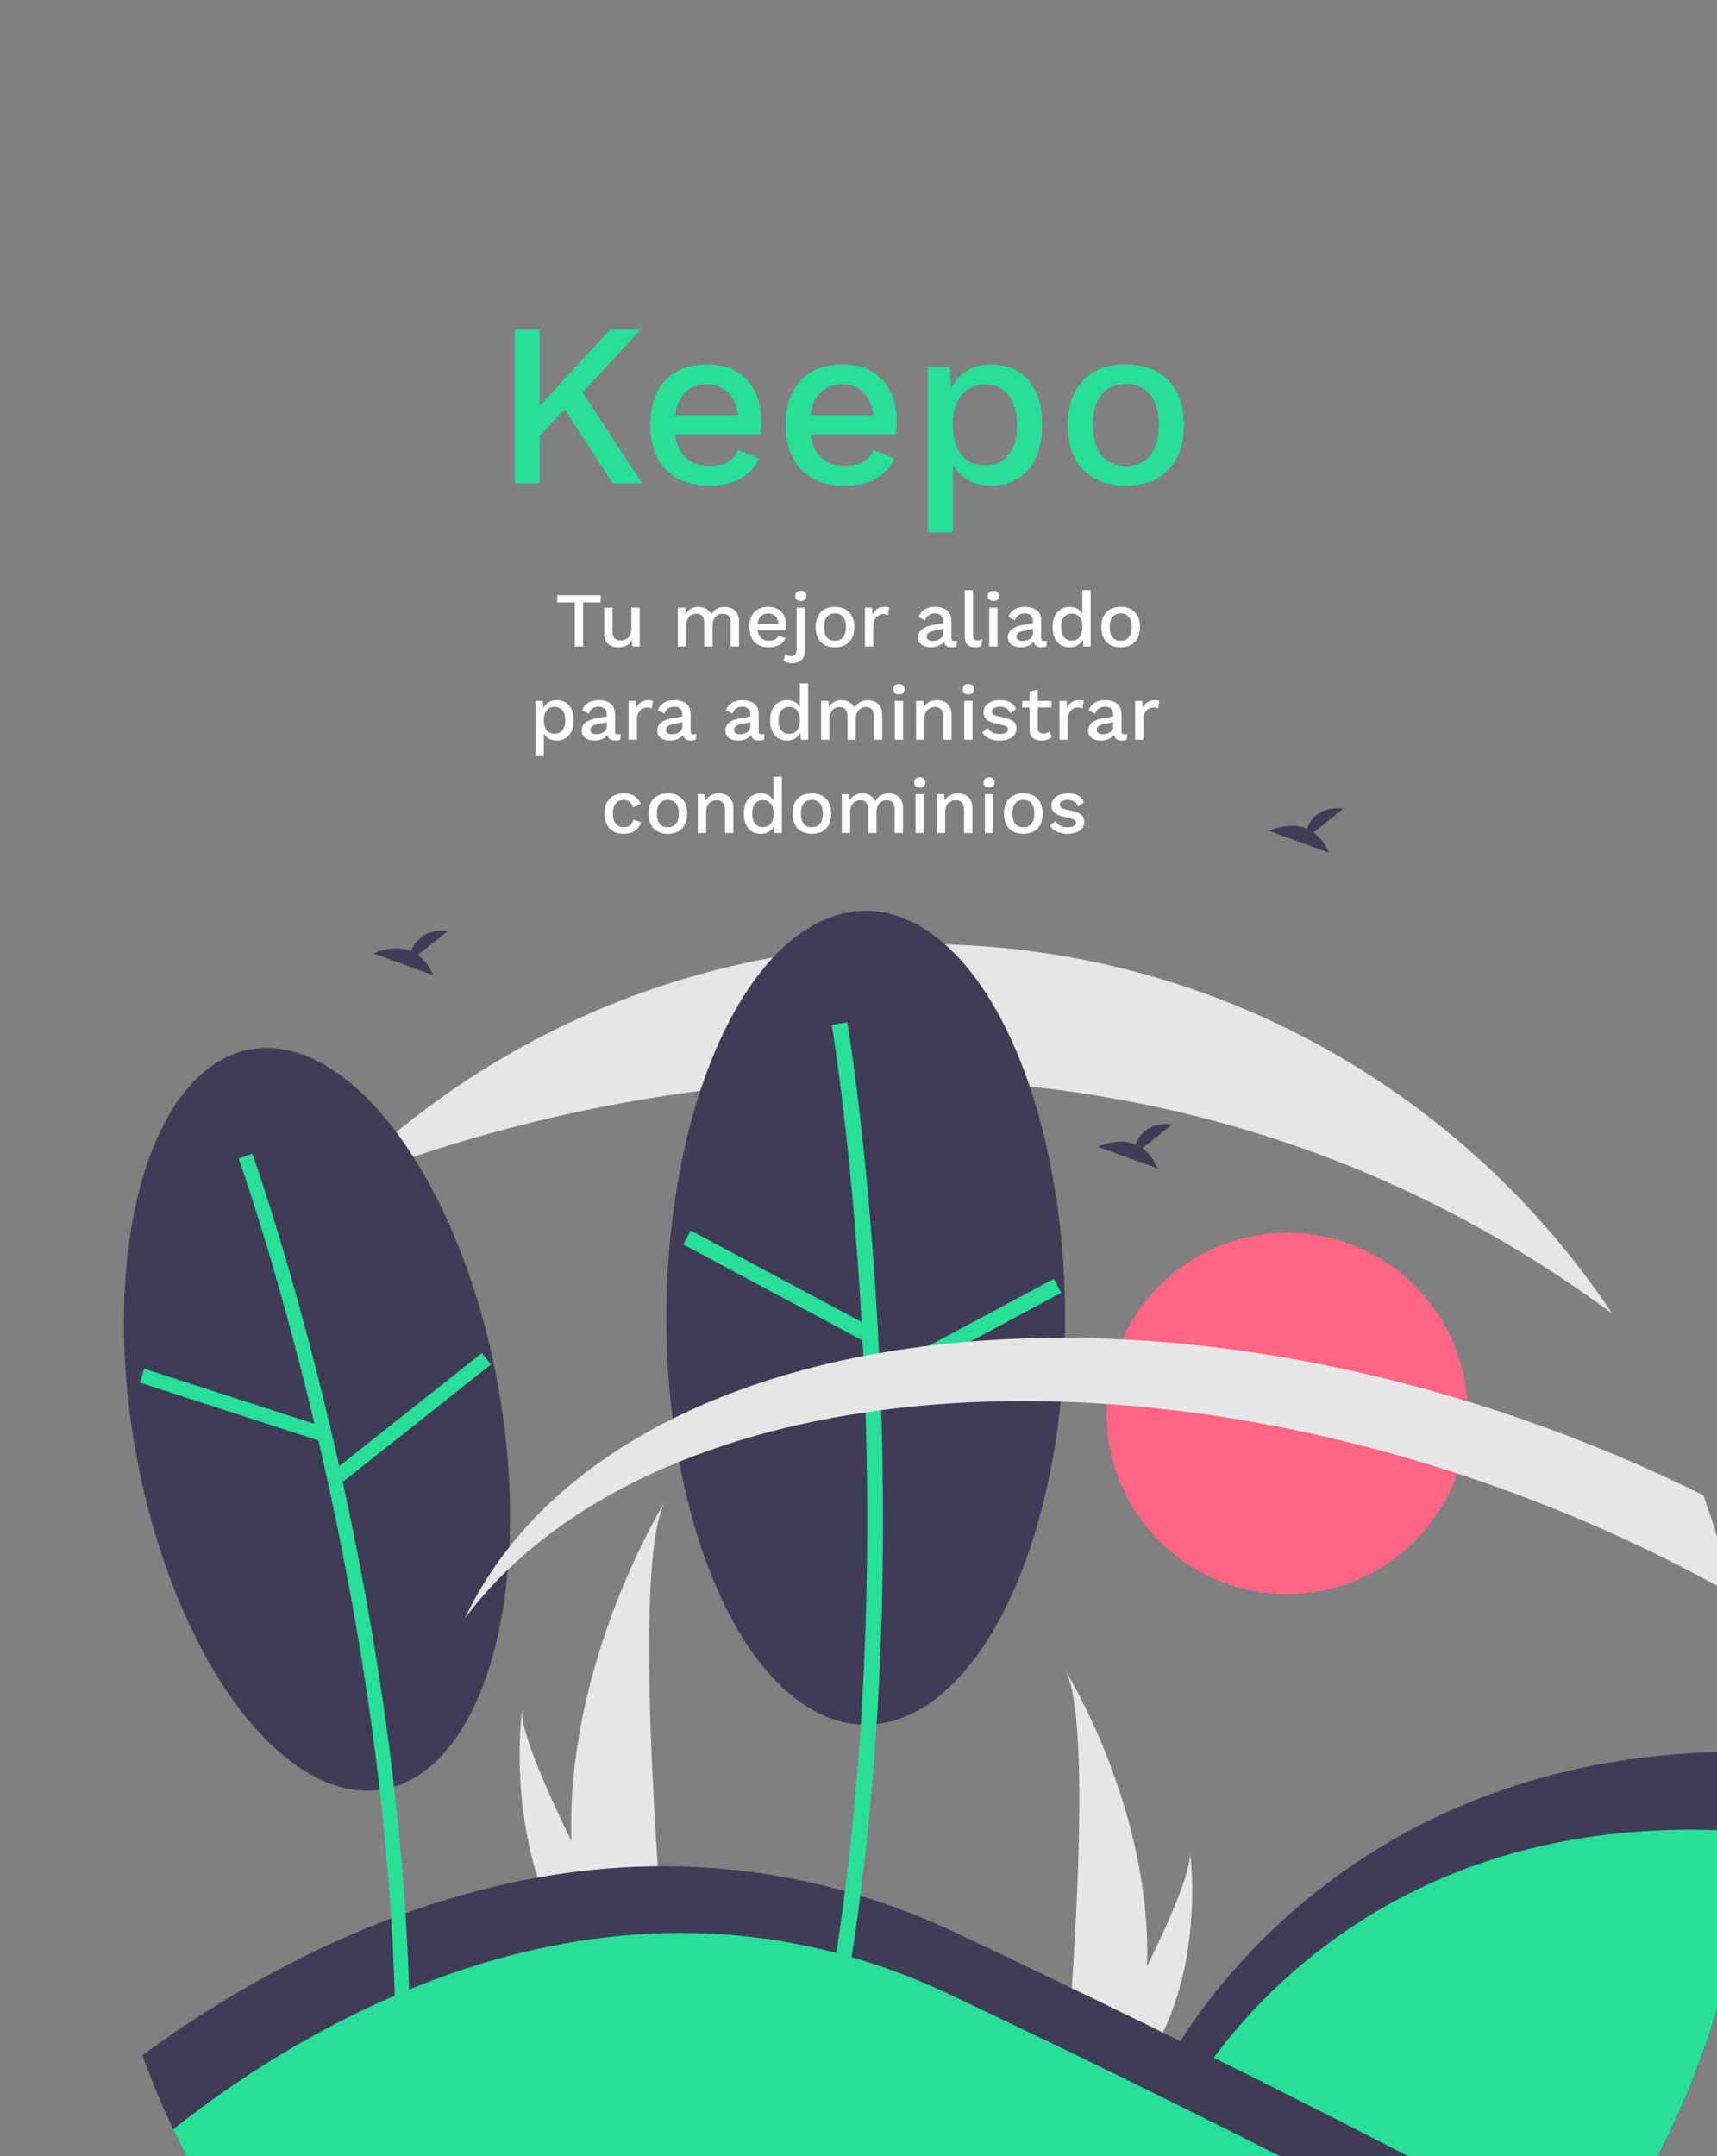 <?xml version="1.0" encoding="utf-8"?>
<!-- Generator: Adobe Illustrator 15.0.0, SVG Export Plug-In . SVG Version: 6.00 Build 0)  -->
<!DOCTYPE svg PUBLIC "-//W3C//DTD SVG 1.1//EN" "http://www.w3.org/Graphics/SVG/1.1/DTD/svg11.dtd">
<svg version="1.1" id="a1f75fc3-9e42-4fc1-bde4-b430080f0daf"
	 xmlns="http://www.w3.org/2000/svg" xmlns:xlink="http://www.w3.org/1999/xlink" x="0px" y="0px" width="442px" height="554.867px"
	 viewBox="0 0 442 554.867" enable-background="new 0 0 442 554.867" xml:space="preserve">
<rect x="0" y="0" width="442" height="554.867" fill="#808080" stroke="none"/>
<circle fill="#FF6584" cx="331.332" cy="363.708" r="46.478"/>
<path fill="#FFFFFF" d="M458.822,398.361c0.103-0.02,0.18-0.09,0.299-0.072c-0.053-0.201-0.12-0.397-0.204-0.588
	c-0.146,0.201-0.298,0.407-0.431,0.588L458.822,398.361z"/>
<path fill="#E6E6E6" d="M147.092,473.711c0.272,10.141,1.971,20.192,5.045,29.858c0.07,0.224,0.146,0.443,0.219,0.669h18.83
	c-0.021-0.201-0.041-0.426-0.062-0.669c-1.256-14.436-8.494-102.279,0.16-117.302C170.527,387.484,145.632,427.852,147.092,473.711z
	"/>
<path fill="#E6E6E6" d="M148.505,503.569c0.157,0.224,0.321,0.446,0.488,0.669h14.125c-0.107-0.191-0.231-0.415-0.375-0.669
	c-2.334-4.212-9.241-16.806-15.652-29.858c-6.89-14.028-13.211-28.588-12.679-33.857C134.249,441.04,129.48,477.273,148.505,503.569
	z"/>
<path fill="#E6E6E6" d="M295.286,505.984c-0.237,8.839-1.717,17.602-4.399,26.027c-0.061,0.195-0.125,0.39-0.188,0.584h-16.416
	c0.018-0.176,0.035-0.371,0.054-0.584c1.095-12.583,7.405-89.168-0.141-102.265C274.854,430.811,296.559,466.001,295.286,505.984z"
	/>
<path fill="#E6E6E6" d="M294.055,532.014c-0.138,0.195-0.278,0.394-0.426,0.584h-12.312c0.092-0.167,0.199-0.36,0.324-0.584
	c2.035-3.672,8.059-14.647,13.646-26.027c6.007-12.23,11.519-24.927,11.054-29.521C306.483,477.501,310.64,509.089,294.055,532.014z
	"/>
<path fill="#3F3D56" d="M107.593,245.725l7.656-6.123c-5.947-0.655-8.392,2.588-9.392,5.154c-4.646-1.929-9.703,0.6-9.703,0.6
	l15.316,5.561C110.698,248.852,109.354,247.052,107.593,245.725z"/>
<path fill="#3F3D56" d="M338.165,214.208l7.655-6.123c-5.947-0.656-8.393,2.587-9.393,5.155c-4.646-1.929-9.704,0.599-9.704,0.599
	l15.317,5.561C341.27,217.336,339.925,215.535,338.165,214.208z"/>
<path fill="#3F3D56" d="M450.799,456.336c0,5.072-0.177,10.105-0.53,15.096c-2.727,39.37-16.378,77.2-39.421,109.241
	c-3.011,4.202-6.173,8.287-9.483,12.254c-8.582,10.294-18.111,19.759-28.462,28.273l-45.371-26.624l-27.127-63.313
	c0,0,40.475-81.95,150.323-80.466C450.771,452.638,450.797,454.482,450.799,456.336z"/>
<path fill="#28DF99" d="M450.269,471.431c-4.22,59.479-33.131,114.481-79.729,151.688l-42.15-24.731l-24.058-56.15
	C304.33,542.234,343.312,463.307,450.269,471.431z"/>
<path fill="#3F3D56" d="M410.848,580.672c-3.011,4.202-6.173,8.287-9.483,12.254c-22.194,26.666-50.558,47.522-82.624,60.76
	c-6.494,2.68-13.143,5.039-19.939,7.084c-49.095,13.059-101.106,9.755-148.156-9.405c-46.531-20.771-84.136-57.446-106.055-103.448
	c-2.945-6.192-5.594-12.542-7.946-19.049c41.024-30.052,121.862-73.088,209.966-31.271c24.371,11.566,46.133,22.111,65.282,31.631
	C360.488,553.316,392.833,570.683,410.848,580.672z"/>
<path fill="#28DF99" d="M401.362,592.926c-75.562,90.56-210.226,102.714-300.779,27.153c-23.651-19.734-42.753-44.354-55.995-72.164
	c34.262-27.096,113.287-75.785,200.01-34.629c22.305,10.585,42.213,20.232,59.732,28.946
	C355.402,567.547,386.863,584.75,401.362,592.926z"/>
<path fill="#3F3D56" d="M340.89,643.01c-7.175,3.979-14.569,7.542-22.149,10.676c-25.8,10.635-53.438,16.088-81.343,16.055
	c-66.938-0.026-129.99-31.434-170.341-84.838C118.021,579.527,258.906,572.279,340.89,643.01z"/>
<path fill="#28DF99" d="M318.738,653.688c-81.899,33.677-176.083,13.336-236.785-51.139
	C100.491,599.826,246.037,581.124,318.738,653.688z"/>
<path fill="#E6E6E6" d="M415.005,337.995v0.007C262.624,225.337,88.041,304.636,86.692,305.246v-0.008
	c39.965-39.96,94.188-62.377,150.707-62.305C311.479,242.933,376.742,280.686,415.005,337.995z"/>
<ellipse transform="matrix(0.984 -0.177 0.177 0.984 -63.502 20.298)" fill="#3F3D56" cx="81.758" cy="365.255" rx="47.422" ry="96.759"/>
<path fill="#28DF99" d="M105.539,521.898c-1.528-115.529-40.182-223.946-40.573-225.027l-3.525,1.271
	c0.388,1.074,38.831,108.924,40.351,223.806L105.539,521.898z"/>
<rect x="57.63" y="337.117" transform="matrix(0.308 -0.952 0.952 0.308 -302.704 306.813)" fill="#28DF99" width="3.747" height="48.644"/>
<rect x="81.778" y="362.853" transform="matrix(0.784 -0.621 0.621 0.784 -203.529 144.696)" fill="#28DF99" width="48.64" height="3.749"/>
<ellipse fill="#3F3D56" cx="222.863" cy="339.102" rx="51.318" ry="104.715"/>
<path fill="#28DF99" d="M218.123,510.503c20.555-123.323,0.208-246.2,0-247.426l-3.999,0.678c0.207,1.22,20.438,123.451,0,246.083
	L218.123,510.503z"/>
<rect x="197.902" y="304.457" transform="matrix(0.472 -0.882 0.882 0.472 -186.036 351.081)" fill="#28DF99" width="4.057" height="52.631"/>
<rect x="222.579" y="341.182" transform="matrix(0.882 -0.472 0.472 0.882 -132.502 158.067)" fill="#28DF99" width="52.637" height="4.057"/>
<path fill="#E6E6E6" d="M445.784,410.133c-18.829-10.57-38.502-19.566-58.815-26.891c-112.325-40.645-223.705-24.98-267.303,33.188
	c33.928-71.261,154.992-93.669,277.161-49.462c14.22,5.14,28.135,11.085,41.68,17.806
	C441.456,393.067,443.888,401.538,445.784,410.133z"/>
<path fill="#3F3D56" d="M294.083,295.461l7.655-6.123c-5.947-0.656-8.393,2.586-9.393,5.154c-4.646-1.93-9.701,0.6-9.701,0.6
	l15.314,5.562C297.188,298.589,295.843,296.787,294.083,295.461z"/>
<path fill="#28DF99" d="M145.333,105.307l-6.42,6.9v12.18h-6.42v-39.6h6.42v19.68l18.18-19.68h7.86l-15,16.199l15.359,23.4h-7.561
	L145.333,105.307z"/>
<path fill="#28DF99" d="M195.734,111.787h-21.961c0.359,2.64,1.3,4.649,2.819,6.029c1.521,1.38,3.48,2.07,5.88,2.07
	c1.959,0,3.592-0.35,4.892-1.05c1.299-0.699,2.188-1.71,2.67-3.03l5.34,2.22c-2.241,4.641-6.54,6.96-12.9,6.96
	c-4.72,0-8.409-1.38-11.068-4.14c-2.661-2.76-3.99-6.579-3.99-11.46c0-4.92,1.278-8.75,3.84-11.49
	c2.56-2.739,6.159-4.109,10.8-4.109c4.4,0,7.82,1.34,10.262,4.02c2.438,2.681,3.658,6.24,3.658,10.68
	C195.974,109.647,195.893,110.747,195.734,111.787z M176.443,100.927c-1.42,1.36-2.311,3.34-2.67,5.94h16.199
	c-0.318-2.521-1.17-4.479-2.55-5.881c-1.38-1.399-3.17-2.1-5.37-2.1C179.733,98.887,177.863,99.567,176.443,100.927z"/>
<path fill="#28DF99" d="M230.594,111.787h-21.96c0.36,2.64,1.299,4.649,2.82,6.029c1.52,1.38,3.479,2.07,5.88,2.07
	c1.96,0,3.59-0.35,4.89-1.05c1.302-0.699,2.19-1.71,2.671-3.03l5.342,2.22c-2.241,4.641-6.54,6.96-12.9,6.96
	c-4.72,0-8.41-1.38-11.07-4.14c-2.66-2.76-3.988-6.579-3.988-11.46c0-4.92,1.277-8.75,3.84-11.49
	c2.559-2.739,6.159-4.109,10.8-4.109c4.399,0,7.819,1.34,10.261,4.02c2.439,2.681,3.659,6.24,3.659,10.68
	C230.833,109.647,230.752,110.747,230.594,111.787z M211.303,100.927c-1.42,1.36-2.31,3.34-2.67,5.94h16.2
	c-0.32-2.521-1.17-4.479-2.55-5.881c-1.38-1.399-3.17-2.1-5.37-2.1C214.593,98.887,212.723,99.567,211.303,100.927z"/>
<path fill="#28DF99" d="M264.732,97.896c2.358,2.74,3.541,6.551,3.541,11.431s-1.183,8.71-3.541,11.489
	c-2.359,2.781-5.602,4.17-9.721,4.17c-2.158,0-4.091-0.479-5.791-1.439c-1.699-0.96-3.01-2.28-3.93-3.96v17.399h-6.42v-42.6h5.641
	l0.301,5.58c0.88-1.88,2.211-3.38,3.988-4.5c1.779-1.119,3.852-1.68,6.211-1.68C259.133,93.787,262.373,95.157,264.732,97.896z
	 M259.663,117.037c1.46-1.82,2.19-4.37,2.19-7.65c0-3.279-0.73-5.84-2.19-7.68s-3.49-2.761-6.09-2.761
	c-2.44,0-4.393,0.82-5.853,2.46c-1.461,1.641-2.27,3.921-2.43,6.841v2.279c0.16,2.88,0.969,5.141,2.43,6.78
	c1.46,1.641,3.41,2.46,5.853,2.46C256.173,119.767,258.203,118.857,259.663,117.037z"/>
<path fill="#28DF99" d="M300.793,97.927c2.64,2.76,3.96,6.58,3.96,11.46c0,4.881-1.32,8.7-3.96,11.46
	c-2.641,2.76-6.301,4.14-10.98,4.14c-4.679,0-8.34-1.38-10.979-4.14c-2.639-2.76-3.96-6.579-3.96-11.46c0-4.88,1.32-8.7,3.96-11.46
	c2.64-2.76,6.3-4.14,10.979-4.14C294.492,93.787,298.152,95.167,300.793,97.927z M283.543,101.557
	c-1.461,1.82-2.189,4.431-2.189,7.83c0,3.4,0.729,6.011,2.189,7.83c1.459,1.82,3.549,2.729,6.27,2.729
	c2.723,0,4.82-0.919,6.303-2.76c1.479-1.839,2.22-4.439,2.22-7.8c0-3.361-0.741-5.96-2.22-7.8c-1.48-1.84-3.58-2.76-6.303-2.76
	C287.092,98.826,285.002,99.737,283.543,101.557z"/>
<path fill="#FFFFFF" d="M154.633,155.007h-4.52v11.36h-2.141v-11.36h-4.521v-1.84h11.18L154.633,155.007L154.633,155.007z"/>
<path fill="#FFFFFF" d="M164.674,156.367v10h-1.9l-0.08-1.62c-0.68,1.213-1.865,1.82-3.56,1.82c-1.079,0-1.95-0.297-2.61-0.89
	c-0.658-0.593-0.988-1.503-0.988-2.729v-6.58h2.14v6.02c0,0.88,0.175,1.503,0.521,1.87c0.346,0.367,0.86,0.55,1.54,0.55
	c0.812,0,1.481-0.256,2.01-0.77c0.525-0.513,0.79-1.27,0.79-2.27v-5.4L164.674,156.367L164.674,156.367z"/>
<path fill="#FFFFFF" d="M188.395,156.577c0.561,0.273,1.007,0.69,1.341,1.25c0.333,0.56,0.5,1.247,0.5,2.06v6.48h-2.142v-6.14
	c0-0.787-0.187-1.366-0.56-1.74c-0.374-0.373-0.874-0.56-1.5-0.56c-0.733,0-1.352,0.267-1.852,0.8c-0.5,0.534-0.75,1.267-0.75,2.2
	v5.44h-2.14v-6.14c0-0.787-0.188-1.366-0.56-1.74c-0.374-0.373-0.874-0.56-1.5-0.56c-0.429,0-0.842,0.11-1.24,0.33
	c-0.4,0.22-0.729,0.563-0.98,1.03c-0.253,0.467-0.38,1.054-0.38,1.76v5.32h-2.14v-10h1.899l0.101,1.66
	c0.333-0.613,0.787-1.077,1.358-1.39c0.573-0.312,1.2-0.47,1.882-0.47c0.745,0,1.423,0.17,2.028,0.51
	c0.606,0.34,1.058,0.837,1.352,1.49c0.307-0.653,0.775-1.15,1.408-1.49c0.635-0.34,1.312-0.51,2.03-0.51
	C187.22,156.167,187.833,156.304,188.395,156.577z"/>
<path fill="#FFFFFF" d="M202.333,162.167h-7.32c0.12,0.88,0.435,1.55,0.94,2.01s1.16,0.69,1.96,0.69c0.653,0,1.196-0.117,1.63-0.35
	c0.433-0.233,0.73-0.57,0.89-1.01l1.78,0.74c-0.747,1.547-2.18,2.32-4.3,2.32c-1.574,0-2.804-0.46-3.69-1.38
	c-0.886-0.92-1.33-2.193-1.33-3.82c0-1.64,0.428-2.917,1.28-3.83c0.854-0.913,2.054-1.37,3.602-1.37c1.467,0,2.604,0.447,3.42,1.34
	c0.812,0.893,1.22,2.08,1.22,3.56C202.414,161.454,202.387,161.821,202.333,162.167z M195.903,158.547
	c-0.475,0.453-0.771,1.113-0.892,1.98h5.4c-0.107-0.84-0.391-1.493-0.852-1.96c-0.459-0.467-1.057-0.7-1.789-0.7
	C197,157.867,196.376,158.094,195.903,158.547z"/>
<path fill="#FFFFFF" d="M207.213,167.247c0,1.187-0.31,2.053-0.93,2.6c-0.62,0.546-1.403,0.82-2.352,0.82
	c-0.865,0-1.6-0.22-2.198-0.66l0.38-1.72c0.453,0.373,0.967,0.56,1.54,0.56c0.453,0,0.803-0.14,1.05-0.42
	c0.247-0.28,0.37-0.74,0.37-1.38v-10.68h2.14V167.247z M207.183,152.387c0.262,0.24,0.392,0.562,0.392,0.96s-0.13,0.724-0.392,0.97
	c-0.26,0.247-0.604,0.37-1.028,0.37c-0.44,0-0.79-0.123-1.051-0.37c-0.261-0.247-0.391-0.57-0.391-0.97s0.13-0.72,0.391-0.96
	c0.261-0.24,0.609-0.36,1.051-0.36C206.58,152.027,206.923,152.147,207.183,152.387z"/>
<path fill="#FFFFFF" d="M218.593,157.547c0.88,0.92,1.32,2.193,1.32,3.82s-0.44,2.9-1.32,3.82s-2.1,1.38-3.66,1.38
	c-1.56,0-2.778-0.46-3.658-1.38c-0.882-0.92-1.32-2.193-1.32-3.82c0-1.626,0.438-2.9,1.32-3.82c0.88-0.92,2.1-1.38,3.658-1.38
	C216.493,156.167,217.713,156.627,218.593,157.547z M212.843,158.757c-0.487,0.607-0.729,1.477-0.729,2.61
	c0,1.133,0.241,2.003,0.729,2.61s1.185,0.91,2.089,0.91c0.907,0,1.607-0.307,2.103-0.92c0.494-0.613,0.739-1.479,0.739-2.6
	s-0.246-1.986-0.739-2.6c-0.493-0.613-1.193-0.92-2.103-0.92C214.026,157.847,213.33,158.15,212.843,158.757z"/>
<path fill="#FFFFFF" d="M228.913,156.367l-0.34,1.96c-0.309-0.173-0.729-0.26-1.261-0.26c-0.428,0-0.829,0.113-1.209,0.34
	c-0.382,0.227-0.693,0.567-0.94,1.02c-0.247,0.454-0.37,1-0.37,1.64v5.3h-2.14v-10h1.818l0.182,1.8c0.56-1.333,1.611-2,3.159-2
	C228.279,156.167,228.646,156.234,228.913,156.367z"/>
<path fill="#FFFFFF" d="M246.393,164.887l-0.14,1.44c-0.36,0.16-0.772,0.24-1.24,0.24c-0.571,0-1.028-0.114-1.37-0.34
	c-0.34-0.226-0.562-0.606-0.67-1.14c-0.307,0.467-0.76,0.83-1.358,1.09c-0.602,0.26-1.273,0.39-2.021,0.39
	c-0.974,0-1.76-0.227-2.358-0.68c-0.602-0.453-0.899-1.1-0.899-1.938c0-0.787,0.326-1.45,0.979-1.99
	c0.651-0.54,1.627-0.923,2.92-1.15l2.54-0.44v-0.54c0-0.613-0.182-1.097-0.54-1.45c-0.36-0.353-0.86-0.53-1.5-0.53
	c-1.32,0-2.182,0.6-2.58,1.8l-1.66-0.88c0.24-0.8,0.729-1.433,1.471-1.9c0.739-0.467,1.649-0.7,2.729-0.7
	c1.293,0,2.318,0.3,3.08,0.9c0.76,0.6,1.14,1.48,1.14,2.64v4.52c0,0.253,0.057,0.44,0.171,0.56c0.112,0.12,0.303,0.18,0.569,0.18
	C245.945,164.967,246.192,164.94,246.393,164.887z M241.952,164.427c0.547-0.347,0.819-0.807,0.819-1.38v-1.2l-2.181,0.44
	c-0.691,0.133-1.207,0.32-1.54,0.56c-0.334,0.24-0.5,0.56-0.5,0.96c0,0.374,0.13,0.657,0.392,0.85c0.26,0.193,0.63,0.29,1.108,0.29
	C240.771,164.947,241.405,164.774,241.952,164.427z"/>
<path fill="#FFFFFF" d="M250.492,163.447c0,0.493,0.073,0.837,0.22,1.03c0.147,0.193,0.42,0.29,0.82,0.29
	c0.253,0,0.47-0.017,0.647-0.05c0.183-0.033,0.403-0.103,0.67-0.21l-0.237,1.72c-0.454,0.227-1.007,0.34-1.66,0.34
	c-0.896,0-1.55-0.227-1.97-0.68c-0.422-0.453-0.633-1.167-0.633-2.14v-11.88h2.143V163.447L250.492,163.447z"/>
<path fill="#FFFFFF" d="M254.672,154.337c-0.253-0.233-0.38-0.563-0.38-0.99c0-0.427,0.127-0.753,0.38-0.98
	c0.254-0.227,0.606-0.34,1.062-0.34c0.451,0,0.803,0.113,1.05,0.34c0.246,0.227,0.37,0.553,0.37,0.98c0,0.427-0.124,0.757-0.37,0.99
	c-0.247,0.233-0.599,0.35-1.05,0.35C255.278,154.687,254.926,154.571,254.672,154.337z M256.792,166.367h-2.14v-10h2.14V166.367z"/>
<path fill="#FFFFFF" d="M269.512,164.887l-0.14,1.44c-0.36,0.16-0.773,0.24-1.24,0.24c-0.573,0-1.03-0.114-1.37-0.34
	s-0.562-0.606-0.67-1.14c-0.307,0.467-0.76,0.83-1.358,1.09c-0.602,0.26-1.273,0.39-2.021,0.39c-0.974,0-1.76-0.227-2.36-0.68
	c-0.6-0.453-0.897-1.1-0.897-1.938c0-0.787,0.326-1.45,0.979-1.99c0.653-0.54,1.627-0.923,2.921-1.15l2.54-0.44v-0.54
	c0-0.613-0.181-1.097-0.54-1.45s-0.859-0.53-1.5-0.53c-1.319,0-2.181,0.6-2.579,1.8l-1.66-0.88c0.239-0.8,0.729-1.433,1.471-1.9
	c0.739-0.467,1.649-0.7,2.729-0.7c1.293,0,2.318,0.3,3.079,0.9s1.141,1.48,1.141,2.64v4.52c0,0.253,0.057,0.44,0.171,0.56
	c0.112,0.12,0.303,0.18,0.569,0.18C269.064,164.967,269.312,164.94,269.512,164.887z M265.071,164.427
	c0.547-0.347,0.818-0.807,0.818-1.38v-1.2l-2.18,0.44c-0.693,0.133-1.207,0.32-1.54,0.56c-0.334,0.24-0.5,0.56-0.5,0.96
	c0,0.374,0.13,0.657,0.391,0.85c0.261,0.193,0.631,0.29,1.109,0.29C263.892,164.947,264.524,164.774,265.071,164.427z"/>
<path fill="#FFFFFF" d="M280.771,151.867v14.5h-1.882l-0.118-1.78c-0.293,0.6-0.736,1.08-1.33,1.44
	c-0.596,0.36-1.271,0.54-2.03,0.54c-1.373,0-2.456-0.457-3.25-1.37c-0.793-0.913-1.189-2.183-1.189-3.812
	c0-1.626,0.396-2.903,1.189-3.83c0.794-0.926,1.877-1.39,3.25-1.39c0.733,0,1.381,0.164,1.938,0.49
	c0.561,0.326,0.986,0.77,1.28,1.33v-6.12L280.771,151.867L280.771,151.867z M277.892,163.947c0.493-0.6,0.74-1.42,0.74-2.46v-0.24
	c0-1.04-0.247-1.856-0.74-2.45c-0.491-0.594-1.158-0.89-2-0.89c-0.865,0-1.544,0.303-2.028,0.91
	c-0.486,0.606-0.729,1.457-0.729,2.55c0,1.093,0.243,1.947,0.729,2.56c0.484,0.613,1.163,0.92,2.028,0.92
	C276.73,164.847,277.398,164.547,277.892,163.947z"/>
<path fill="#FFFFFF" d="M292.151,157.547c0.88,0.92,1.318,2.193,1.318,3.82s-0.438,2.9-1.318,3.82s-2.102,1.38-3.66,1.38
	c-1.562,0-2.779-0.46-3.659-1.38c-0.881-0.92-1.32-2.193-1.32-3.82c0-1.626,0.439-2.9,1.32-3.82c0.88-0.92,2.1-1.38,3.659-1.38
	C290.052,156.167,291.271,156.627,292.151,157.547z M286.401,158.757c-0.486,0.607-0.729,1.477-0.729,2.61
	c0,1.133,0.243,2.003,0.729,2.61c0.485,0.607,1.184,0.91,2.09,0.91c0.907,0,1.605-0.307,2.101-0.92c0.494-0.613,0.74-1.479,0.74-2.6
	s-0.247-1.986-0.74-2.6c-0.493-0.613-1.191-0.92-2.101-0.92C287.585,157.847,286.889,158.15,286.401,158.757z"/>
<path fill="#FFFFFF" d="M146.482,181.537c0.787,0.914,1.181,2.184,1.181,3.81c0,1.627-0.394,2.903-1.181,3.83
	c-0.785,0.927-1.866,1.39-3.239,1.39c-0.72,0-1.363-0.16-1.931-0.48c-0.566-0.32-1.002-0.76-1.311-1.32v5.8h-2.141v-14.2h1.881
	l0.1,1.86c0.294-0.626,0.736-1.126,1.33-1.5c0.594-0.373,1.283-0.56,2.07-0.56C144.617,180.167,145.697,180.624,146.482,181.537z
	 M144.793,187.917c0.486-0.606,0.73-1.457,0.73-2.55c0-1.093-0.244-1.947-0.73-2.56c-0.486-0.613-1.163-0.92-2.029-0.92
	c-0.812,0-1.464,0.273-1.951,0.82c-0.485,0.547-0.756,1.307-0.81,2.28v0.76c0.054,0.96,0.323,1.713,0.81,2.26
	c0.487,0.547,1.139,0.82,1.951,0.82C143.63,188.827,144.307,188.524,144.793,187.917z"/>
<path fill="#FFFFFF" d="M159.804,188.887l-0.14,1.44c-0.36,0.16-0.773,0.24-1.24,0.24c-0.574,0-1.029-0.114-1.37-0.34
	c-0.34-0.226-0.562-0.606-0.67-1.14c-0.307,0.467-0.76,0.83-1.36,1.09c-0.6,0.26-1.271,0.39-2.02,0.39
	c-0.974,0-1.76-0.227-2.359-0.68c-0.601-0.453-0.899-1.1-0.899-1.938c0-0.787,0.327-1.45,0.979-1.99s1.625-0.923,2.92-1.15
	l2.539-0.44v-0.54c0-0.613-0.18-1.097-0.539-1.45s-0.859-0.53-1.5-0.53c-1.319,0-2.181,0.6-2.58,1.8l-1.659-0.88
	c0.239-0.8,0.729-1.433,1.47-1.9c0.74-0.467,1.648-0.7,2.729-0.7c1.293,0,2.32,0.3,3.08,0.9c0.762,0.6,1.142,1.48,1.142,2.64v4.52
	c0,0.253,0.057,0.44,0.17,0.56c0.112,0.12,0.303,0.18,0.569,0.18C159.357,188.967,159.604,188.94,159.804,188.887z M155.364,188.427
	c0.546-0.347,0.819-0.807,0.819-1.38v-1.2l-2.181,0.44c-0.692,0.133-1.207,0.32-1.54,0.56c-0.333,0.24-0.5,0.56-0.5,0.96
	c0,0.374,0.13,0.657,0.391,0.85c0.261,0.193,0.631,0.29,1.109,0.29C154.184,188.947,154.816,188.774,155.364,188.427z"/>
<path fill="#FFFFFF" d="M168.083,180.367l-0.34,1.96c-0.308-0.173-0.728-0.26-1.261-0.26c-0.426,0-0.83,0.113-1.209,0.34
	c-0.381,0.227-0.693,0.567-0.94,1.02c-0.247,0.454-0.37,1-0.37,1.64v5.3h-2.14v-10h1.819l0.181,1.8c0.56-1.333,1.612-2,3.159-2
	C167.45,180.167,167.816,180.234,168.083,180.367z"/>
<path fill="#FFFFFF" d="M179.264,188.887l-0.14,1.44c-0.36,0.16-0.773,0.24-1.24,0.24c-0.574,0-1.03-0.114-1.37-0.34
	s-0.562-0.606-0.67-1.14c-0.307,0.467-0.76,0.83-1.359,1.09c-0.601,0.26-1.272,0.39-2.021,0.39c-0.974,0-1.76-0.227-2.36-0.68
	c-0.6-0.453-0.898-1.1-0.898-1.938c0-0.787,0.327-1.45,0.979-1.99c0.653-0.54,1.627-0.923,2.92-1.15l2.541-0.44v-0.54
	c0-0.613-0.181-1.097-0.541-1.45c-0.358-0.353-0.858-0.53-1.5-0.53c-1.318,0-2.18,0.6-2.58,1.8l-1.658-0.88
	c0.238-0.8,0.729-1.433,1.47-1.9c0.74-0.467,1.649-0.7,2.729-0.7c1.293,0,2.32,0.3,3.08,0.9c0.761,0.6,1.141,1.48,1.141,2.64v4.52
	c0,0.253,0.057,0.44,0.17,0.56s0.303,0.18,0.57,0.18C178.817,188.967,179.062,188.94,179.264,188.887z M174.824,188.427
	c0.546-0.347,0.82-0.807,0.82-1.38v-1.2l-2.182,0.44c-0.693,0.133-1.207,0.32-1.54,0.56c-0.333,0.24-0.5,0.56-0.5,0.96
	c0,0.374,0.132,0.657,0.392,0.85c0.26,0.193,0.629,0.29,1.108,0.29C173.645,188.947,174.277,188.774,174.824,188.427z"/>
<path fill="#FFFFFF" d="M196.784,188.887l-0.142,1.44c-0.358,0.16-0.771,0.24-1.238,0.24c-0.574,0-1.03-0.114-1.37-0.34
	s-0.563-0.606-0.67-1.14c-0.309,0.467-0.761,0.83-1.36,1.09c-0.6,0.26-1.273,0.39-2.02,0.39c-0.976,0-1.762-0.227-2.36-0.68
	c-0.6-0.453-0.9-1.1-0.9-1.938c0-0.787,0.327-1.45,0.98-1.99s1.626-0.923,2.92-1.15l2.54-0.44v-0.54c0-0.613-0.18-1.097-0.54-1.45
	s-0.86-0.53-1.5-0.53c-1.32,0-2.18,0.6-2.58,1.8l-1.66-0.88c0.24-0.8,0.73-1.433,1.472-1.9c0.738-0.467,1.648-0.7,2.729-0.7
	c1.293,0,2.32,0.3,3.08,0.9s1.14,1.48,1.14,2.64v4.52c0,0.253,0.059,0.44,0.171,0.56s0.304,0.18,0.569,0.18
	C196.337,188.967,196.583,188.94,196.784,188.887z M192.344,188.427c0.546-0.347,0.82-0.807,0.82-1.38v-1.2l-2.18,0.44
	c-0.694,0.133-1.207,0.32-1.54,0.56c-0.333,0.24-0.5,0.56-0.5,0.96c0,0.374,0.13,0.657,0.39,0.85c0.26,0.193,0.63,0.29,1.11,0.29
	C191.164,188.947,191.797,188.774,192.344,188.427z"/>
<path fill="#FFFFFF" d="M208.044,175.867v14.5h-1.88l-0.12-1.78c-0.293,0.6-0.737,1.08-1.33,1.44s-1.27,0.54-2.03,0.54
	c-1.373,0-2.457-0.457-3.25-1.37c-0.793-0.913-1.188-2.183-1.188-3.812c0-1.626,0.396-2.903,1.188-3.83
	c0.793-0.926,1.877-1.39,3.25-1.39c0.733,0,1.382,0.164,1.94,0.49c0.56,0.326,0.986,0.77,1.28,1.33v-6.12L208.044,175.867
	L208.044,175.867z M205.164,187.947c0.493-0.6,0.74-1.42,0.74-2.46v-0.24c0-1.04-0.247-1.856-0.74-2.45
	c-0.494-0.593-1.16-0.89-2-0.89c-0.867,0-1.543,0.303-2.03,0.91c-0.487,0.606-0.729,1.457-0.729,2.55
	c0,1.093,0.241,1.947,0.729,2.56c0.487,0.613,1.164,0.92,2.03,0.92C204.004,188.847,204.67,188.547,205.164,187.947z"/>
<path fill="#FFFFFF" d="M225.264,180.577c0.562,0.273,1.008,0.69,1.343,1.25c0.331,0.56,0.5,1.247,0.5,2.06v6.48h-2.143v-6.14
	c0-0.787-0.187-1.366-0.56-1.74c-0.374-0.373-0.874-0.56-1.5-0.56c-0.733,0-1.353,0.267-1.853,0.8c-0.5,0.534-0.75,1.267-0.75,2.2
	v5.44h-2.14v-6.14c0-0.787-0.188-1.366-0.561-1.74c-0.375-0.373-0.875-0.56-1.5-0.56c-0.429,0-0.842,0.11-1.239,0.33
	c-0.4,0.22-0.729,0.563-0.98,1.03c-0.253,0.467-0.38,1.054-0.38,1.76v5.32h-2.14v-10h1.898l0.102,1.66
	c0.333-0.613,0.786-1.077,1.357-1.39c0.573-0.312,1.2-0.47,1.882-0.47c0.745,0,1.424,0.17,2.028,0.51
	c0.606,0.34,1.058,0.837,1.353,1.49c0.307-0.653,0.774-1.15,1.408-1.49c0.635-0.34,1.312-0.51,2.029-0.51
	C224.091,180.167,224.704,180.304,225.264,180.577z"/>
<path fill="#FFFFFF" d="M230.363,178.337c-0.253-0.233-0.38-0.563-0.38-0.99c0-0.427,0.127-0.753,0.38-0.98
	c0.254-0.227,0.604-0.34,1.061-0.34c0.453,0,0.803,0.113,1.05,0.34c0.246,0.227,0.37,0.553,0.37,0.98c0,0.427-0.124,0.757-0.37,0.99
	c-0.247,0.233-0.597,0.35-1.05,0.35C230.97,178.687,230.617,178.571,230.363,178.337z M232.483,190.367h-2.142v-10h2.142V190.367z"
	/>
<path fill="#FFFFFF" d="M243.913,181.127c0.7,0.64,1.05,1.56,1.05,2.76v6.48h-2.14v-5.8c0-1.76-0.714-2.64-2.143-2.64
	c-0.746,0-1.387,0.257-1.92,0.771c-0.533,0.513-0.8,1.303-0.8,2.37v5.3h-2.14v-10h1.897l0.103,1.66
	c0.333-0.627,0.793-1.093,1.38-1.4c0.587-0.306,1.253-0.46,2-0.46C242.31,180.167,243.213,180.487,243.913,181.127z"/>
<path fill="#FFFFFF" d="M248.223,178.337c-0.253-0.233-0.38-0.563-0.38-0.99c0-0.427,0.127-0.753,0.38-0.98
	c0.254-0.227,0.606-0.34,1.062-0.34c0.453,0,0.803,0.113,1.05,0.34c0.246,0.227,0.37,0.553,0.37,0.98c0,0.427-0.124,0.757-0.37,0.99
	c-0.247,0.233-0.597,0.35-1.05,0.35C248.829,178.687,248.477,178.571,248.223,178.337z M250.343,190.367h-2.14v-10h2.14V190.367z"/>
<path fill="#FFFFFF" d="M254.612,190.047c-0.78-0.347-1.37-0.874-1.771-1.58l1.439-1.24c0.253,0.574,0.646,0.994,1.181,1.26
	c0.532,0.267,1.173,0.4,1.92,0.4c0.682,0,1.206-0.11,1.58-0.33c0.373-0.22,0.561-0.51,0.561-0.87c0-0.32-0.175-0.576-0.521-0.77
	c-0.348-0.193-0.947-0.376-1.801-0.55c-1.479-0.28-2.521-0.653-3.12-1.12c-0.6-0.466-0.899-1.126-0.899-1.98
	c0-0.546,0.166-1.057,0.5-1.53c0.333-0.473,0.816-0.853,1.45-1.14c0.633-0.287,1.383-0.43,2.25-0.43c1.106,0,1.993,0.184,2.659,0.55
	c0.667,0.367,1.181,0.938,1.54,1.71l-1.521,1.12c-0.238-0.587-0.575-1.017-1.01-1.29c-0.434-0.273-0.981-0.41-1.648-0.41
	c-0.602,0-1.099,0.124-1.49,0.37c-0.395,0.246-0.59,0.53-0.59,0.85c0,0.36,0.177,0.646,0.529,0.86
	c0.354,0.214,0.995,0.407,1.931,0.58c1.413,0.253,2.413,0.613,3,1.08s0.88,1.12,0.88,1.96c0,0.893-0.387,1.62-1.159,2.18
	c-0.771,0.56-1.841,0.84-3.2,0.84C256.289,190.567,255.393,190.394,254.612,190.047z"/>
<path fill="#FFFFFF" d="M270.742,189.707c-0.319,0.267-0.71,0.477-1.17,0.63c-0.46,0.153-0.957,0.23-1.489,0.23
	c-0.921,0-1.657-0.23-2.211-0.69c-0.553-0.46-0.836-1.176-0.851-2.15v-5.68h-1.899v-1.68h1.899v-2.34l2.141-0.6v2.94h3.5v1.68h-3.5
	v5.32c0,0.48,0.131,0.837,0.391,1.07s0.616,0.35,1.069,0.35c0.613,0,1.153-0.213,1.62-0.64L270.742,189.707z"/>
<path fill="#FFFFFF" d="M279.002,180.367l-0.34,1.96c-0.307-0.173-0.727-0.26-1.26-0.26c-0.429,0-0.83,0.113-1.21,0.34
	c-0.38,0.227-0.693,0.567-0.94,1.02c-0.247,0.454-0.37,1-0.37,1.64v5.3h-2.14v-10h1.82l0.18,1.8c0.56-1.333,1.613-2,3.16-2
	C278.368,180.167,278.735,180.234,279.002,180.367z"/>
<path fill="#FFFFFF" d="M290.182,188.887l-0.14,1.44c-0.36,0.16-0.773,0.24-1.24,0.24c-0.573,0-1.03-0.114-1.37-0.34
	s-0.562-0.606-0.67-1.14c-0.307,0.467-0.76,0.83-1.358,1.09c-0.602,0.26-1.273,0.39-2.021,0.39c-0.974,0-1.76-0.227-2.358-0.68
	c-0.602-0.453-0.899-1.1-0.899-1.938c0-0.787,0.326-1.45,0.979-1.99c0.652-0.54,1.627-0.923,2.921-1.15l2.54-0.44v-0.54
	c0-0.613-0.182-1.097-0.54-1.45c-0.36-0.353-0.86-0.53-1.5-0.53c-1.32,0-2.182,0.6-2.58,1.8l-1.66-0.88
	c0.24-0.8,0.729-1.433,1.471-1.9c0.739-0.467,1.649-0.7,2.729-0.7c1.293,0,2.318,0.3,3.08,0.9c0.76,0.6,1.14,1.48,1.14,2.64v4.52
	c0,0.253,0.057,0.44,0.171,0.56c0.112,0.12,0.303,0.18,0.569,0.18C289.734,188.967,289.98,188.94,290.182,188.887z M285.741,188.427
	c0.547-0.347,0.818-0.807,0.818-1.38v-1.2l-2.18,0.44c-0.692,0.133-1.207,0.32-1.54,0.56c-0.334,0.24-0.5,0.56-0.5,0.96
	c0,0.374,0.13,0.657,0.391,0.85c0.261,0.193,0.631,0.29,1.109,0.29C284.562,188.947,285.194,188.774,285.741,188.427z"/>
<path fill="#FFFFFF" d="M298.461,180.367l-0.34,1.96c-0.307-0.173-0.727-0.26-1.26-0.26c-0.429,0-0.83,0.113-1.21,0.34
	c-0.38,0.227-0.693,0.567-0.94,1.02c-0.247,0.454-0.37,1-0.37,1.64v5.3h-2.14v-10h1.82l0.18,1.8c0.56-1.333,1.613-2,3.16-2
	C297.827,180.167,298.194,180.234,298.461,180.367z"/>
<path fill="#FFFFFF" d="M164.934,206.967l-2,0.8c-0.347-1.267-1.127-1.9-2.34-1.9c-0.894,0-1.587,0.307-2.08,0.92
	c-0.494,0.613-0.74,1.48-0.74,2.6c0,1.12,0.246,1.98,0.74,2.58c0.493,0.6,1.188,0.9,2.08,0.9c0.68,0,1.227-0.167,1.641-0.5
	c0.412-0.333,0.688-0.813,0.82-1.44l1.959,0.66c-0.293,0.933-0.812,1.663-1.56,2.19s-1.687,0.79-2.82,0.79
	c-1.573,0-2.804-0.46-3.69-1.38c-0.885-0.92-1.328-2.193-1.328-3.82c0-1.626,0.439-2.9,1.318-3.82c0.881-0.92,2.102-1.38,3.66-1.38
	C162.78,204.167,164.227,205.101,164.934,206.967z"/>
<path fill="#FFFFFF" d="M175.574,205.547c0.88,0.92,1.32,2.193,1.32,3.82s-0.44,2.9-1.32,3.82c-0.881,0.92-2.1,1.38-3.66,1.38
	s-2.78-0.46-3.66-1.38s-1.32-2.193-1.32-3.82c0-1.626,0.44-2.9,1.32-3.82s2.1-1.38,3.66-1.38S174.693,204.627,175.574,205.547z
	 M169.824,206.757c-0.487,0.607-0.73,1.477-0.73,2.61c0,1.133,0.243,2.003,0.73,2.61c0.486,0.607,1.183,0.91,2.09,0.91
	c0.906,0,1.605-0.307,2.1-0.92c0.493-0.613,0.74-1.479,0.74-2.6s-0.247-1.986-0.74-2.6c-0.494-0.613-1.191-0.92-2.1-0.92
	S170.311,206.15,169.824,206.757z"/>
<path fill="#FFFFFF" d="M187.723,205.127c0.7,0.64,1.052,1.56,1.052,2.76v6.48h-2.142v-5.8c0-1.76-0.713-2.64-2.14-2.64
	c-0.747,0-1.388,0.257-1.92,0.771c-0.534,0.513-0.8,1.303-0.8,2.37v5.3h-2.142v-10h1.9l0.1,1.66c0.333-0.627,0.793-1.093,1.38-1.4
	c0.586-0.306,1.253-0.46,2-0.46C186.12,204.167,187.023,204.487,187.723,205.127z"/>
<path fill="#FFFFFF" d="M201.273,199.867v14.5h-1.882l-0.118-1.78c-0.293,0.6-0.737,1.08-1.33,1.44
	c-0.595,0.36-1.271,0.54-2.03,0.54c-1.374,0-2.457-0.457-3.25-1.37c-0.793-0.913-1.19-2.183-1.19-3.812
	c0-1.626,0.396-2.903,1.19-3.83c0.793-0.926,1.876-1.39,3.25-1.39c0.733,0,1.38,0.164,1.94,0.49c0.56,0.326,0.984,0.77,1.278,1.33
	v-6.12L201.273,199.867L201.273,199.867z M198.393,211.947c0.493-0.6,0.74-1.42,0.74-2.46v-0.24c0-1.04-0.247-1.856-0.74-2.45
	c-0.492-0.593-1.158-0.89-2-0.89c-0.865,0-1.543,0.303-2.028,0.91c-0.487,0.606-0.73,1.457-0.73,2.55c0,1.093,0.243,1.947,0.73,2.56
	c0.485,0.613,1.164,0.92,2.028,0.92C197.233,212.847,197.899,212.547,198.393,211.947z"/>
<path fill="#FFFFFF" d="M212.653,205.547c0.88,0.92,1.317,2.193,1.317,3.82s-0.438,2.9-1.317,3.82s-2.102,1.38-3.66,1.38
	c-1.562,0-2.78-0.46-3.66-1.38s-1.32-2.193-1.32-3.82c0-1.626,0.44-2.9,1.32-3.82s2.1-1.38,3.66-1.38
	C210.553,204.167,211.773,204.627,212.653,205.547z M206.903,206.757c-0.487,0.607-0.73,1.477-0.73,2.61
	c0,1.133,0.243,2.003,0.73,2.61c0.484,0.607,1.183,0.91,2.09,0.91s1.604-0.307,2.1-0.92c0.493-0.613,0.74-1.479,0.74-2.6
	s-0.247-1.986-0.74-2.6c-0.494-0.613-1.191-0.92-2.1-0.92S207.39,206.15,206.903,206.757z"/>
<path fill="#FFFFFF" d="M230.612,204.577c0.561,0.273,1.007,0.69,1.341,1.25c0.333,0.56,0.5,1.247,0.5,2.06v6.48h-2.141v-6.14
	c0-0.787-0.188-1.366-0.562-1.74c-0.374-0.373-0.874-0.56-1.5-0.56c-0.731,0-1.351,0.267-1.851,0.8c-0.5,0.534-0.75,1.267-0.75,2.2
	v5.44h-2.142v-6.14c0-0.787-0.187-1.366-0.56-1.74c-0.374-0.373-0.874-0.56-1.5-0.56c-0.428,0-0.841,0.11-1.24,0.33
	c-0.4,0.22-0.727,0.563-0.98,1.03c-0.252,0.467-0.38,1.054-0.38,1.76v5.32h-2.14v-10h1.899l0.101,1.66
	c0.333-0.613,0.786-1.077,1.359-1.39c0.571-0.312,1.198-0.47,1.881-0.47c0.746,0,1.423,0.17,2.029,0.51
	c0.604,0.34,1.057,0.837,1.351,1.49c0.307-0.653,0.776-1.15,1.41-1.49c0.633-0.34,1.31-0.51,2.027-0.51
	C229.439,204.167,230.053,204.304,230.612,204.577z"/>
<path fill="#FFFFFF" d="M235.712,202.337c-0.253-0.233-0.38-0.563-0.38-0.99c0-0.427,0.127-0.753,0.38-0.98
	c0.254-0.227,0.606-0.34,1.062-0.34c0.451,0,0.803,0.113,1.05,0.34c0.246,0.227,0.37,0.553,0.37,0.98c0,0.427-0.124,0.757-0.37,0.99
	c-0.247,0.233-0.599,0.35-1.05,0.35C236.318,202.687,235.966,202.571,235.712,202.337z M237.832,214.367h-2.14v-10h2.14V214.367z"/>
<path fill="#FFFFFF" d="M249.262,205.127c0.7,0.64,1.051,1.56,1.051,2.76v6.48h-2.141v-5.8c0-1.76-0.714-2.64-2.141-2.64
	c-0.746,0-1.389,0.257-1.92,0.771c-0.533,0.513-0.802,1.303-0.802,2.37v5.3h-2.14v-10h1.899l0.101,1.66
	c0.333-0.627,0.793-1.093,1.38-1.4c0.587-0.306,1.253-0.46,2-0.46C247.658,204.167,248.562,204.487,249.262,205.127z"/>
<path fill="#FFFFFF" d="M253.571,202.337c-0.253-0.233-0.38-0.563-0.38-0.99c0-0.427,0.127-0.753,0.38-0.98
	c0.254-0.227,0.604-0.34,1.061-0.34c0.453,0,0.804,0.113,1.05,0.34c0.246,0.227,0.37,0.553,0.37,0.98c0,0.427-0.124,0.757-0.37,0.99
	c-0.247,0.233-0.597,0.35-1.05,0.35C254.178,202.687,253.825,202.571,253.571,202.337z M255.691,214.367h-2.142v-10h2.142V214.367z"
	/>
<path fill="#FFFFFF" d="M267.091,205.547c0.88,0.92,1.32,2.193,1.32,3.82s-0.44,2.9-1.32,3.82s-2.1,1.38-3.66,1.38
	c-1.56,0-2.777-0.46-3.659-1.38c-0.881-0.92-1.318-2.193-1.318-3.82c0-1.626,0.438-2.9,1.318-3.82c0.882-0.92,2.102-1.38,3.659-1.38
	C264.991,204.167,266.211,204.627,267.091,205.547z M261.341,206.757c-0.484,0.607-0.729,1.477-0.729,2.61
	c0,1.133,0.243,2.003,0.729,2.61c0.487,0.607,1.186,0.91,2.09,0.91c0.907,0,1.607-0.307,2.103-0.92
	c0.494-0.613,0.738-1.479,0.738-2.6s-0.245-1.986-0.738-2.6c-0.493-0.613-1.193-0.92-2.103-0.92
	C262.524,205.847,261.828,206.15,261.341,206.757z"/>
<path fill="#FFFFFF" d="M272.081,214.047c-0.78-0.347-1.37-0.874-1.771-1.58l1.439-1.24c0.253,0.574,0.646,0.994,1.181,1.26
	c0.532,0.267,1.174,0.4,1.92,0.4c0.682,0,1.206-0.11,1.58-0.33c0.373-0.22,0.562-0.51,0.562-0.87c0-0.32-0.174-0.576-0.521-0.77
	c-0.348-0.193-0.945-0.376-1.801-0.55c-1.479-0.28-2.52-0.653-3.12-1.12c-0.6-0.466-0.897-1.126-0.897-1.98
	c0-0.546,0.166-1.057,0.5-1.53c0.333-0.473,0.814-0.853,1.449-1.14c0.634-0.287,1.384-0.43,2.25-0.43
	c1.105,0,1.992,0.184,2.658,0.55c0.667,0.367,1.183,0.938,1.54,1.71l-1.52,1.12c-0.24-0.587-0.577-1.017-1.012-1.29
	c-0.434-0.273-0.981-0.41-1.648-0.41c-0.602,0-1.097,0.124-1.49,0.37c-0.393,0.246-0.59,0.53-0.59,0.85
	c0,0.36,0.177,0.646,0.53,0.86c0.353,0.214,0.996,0.407,1.93,0.58c1.413,0.253,2.413,0.613,3,1.08s0.88,1.12,0.88,1.96
	c0,0.893-0.387,1.62-1.159,2.18c-0.771,0.56-1.841,0.84-3.198,0.84C273.758,214.567,272.861,214.394,272.081,214.047z"/>
</svg>
